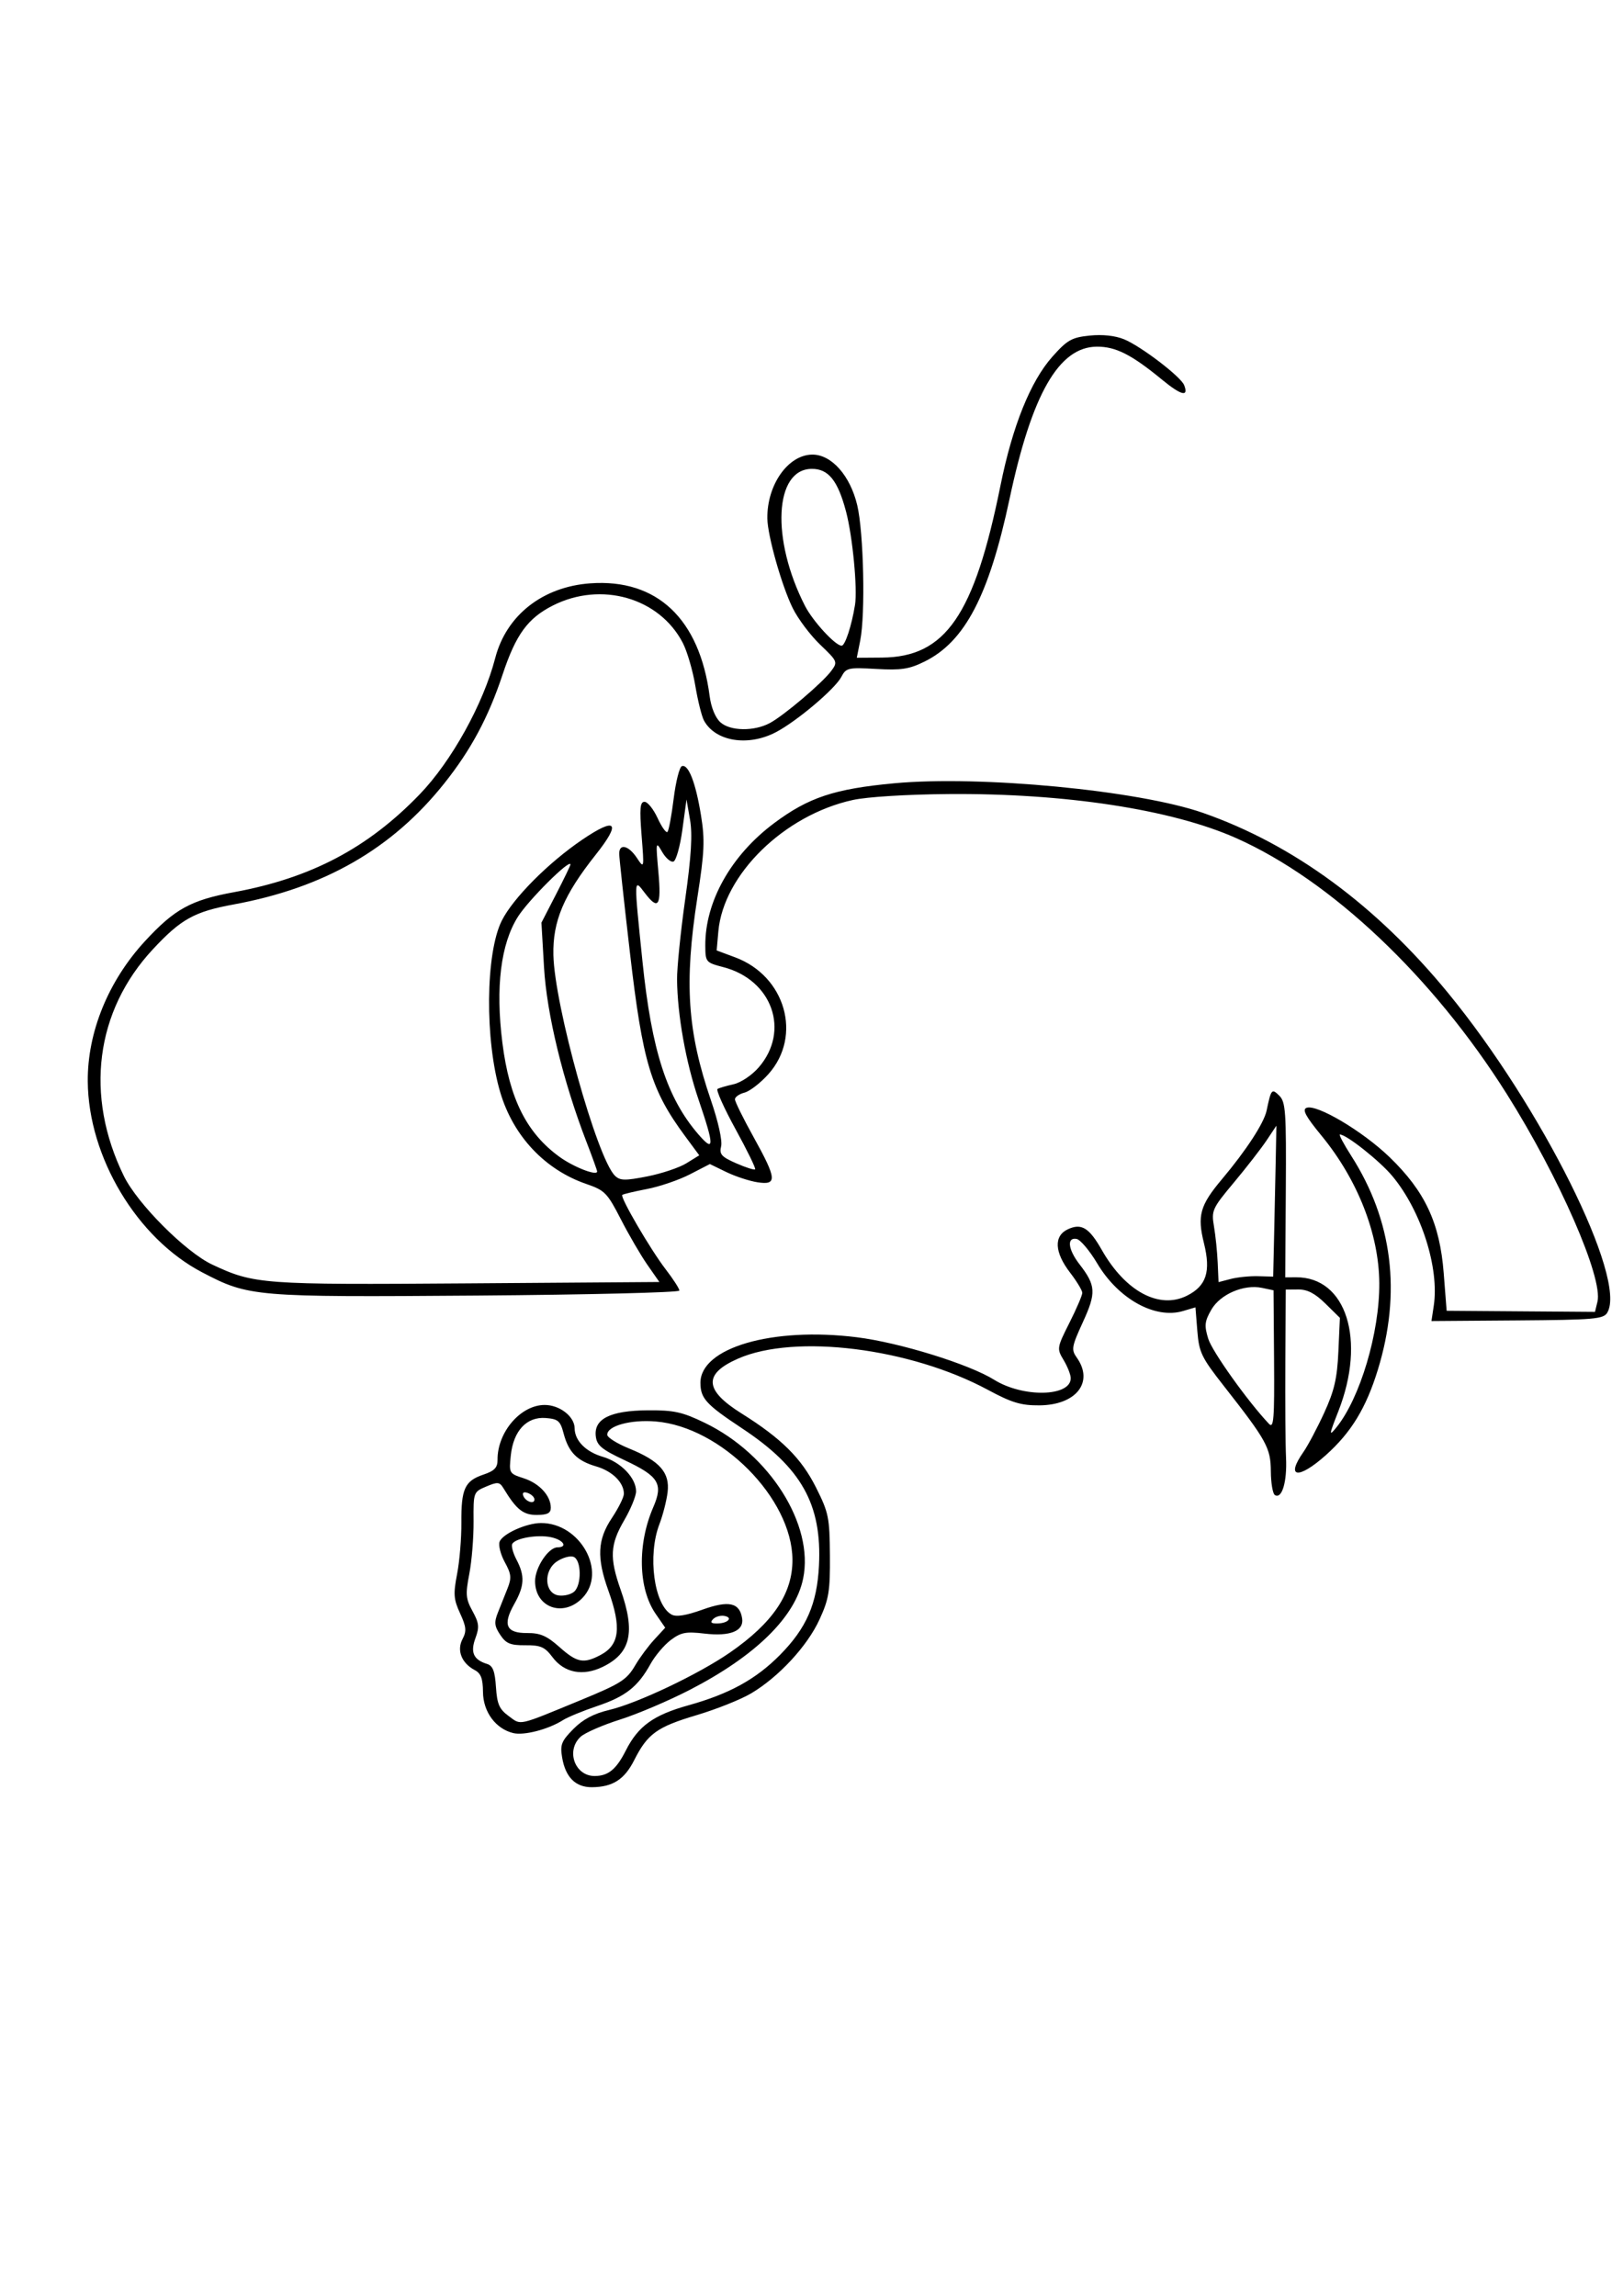 <?xml version="1.0" encoding="UTF-8" standalone="no"?>
<!-- Created with Inkscape (http://www.inkscape.org/) -->

<svg
   width="210mm"
   height="297mm"
   viewBox="0 0 210 297"
   version="1.1"
   id="svg1"
   xml:space="preserve"
   sodipodi:docname="portrait.svg"
   inkscape:version="1.3.2 (1:1.3.2+202311252150+091e20ef0f)"
   xmlns:inkscape="http://www.inkscape.org/namespaces/inkscape"
   xmlns:sodipodi="http://sodipodi.sourceforge.net/DTD/sodipodi-0.dtd"
   xmlns="http://www.w3.org/2000/svg"
   xmlns:svg="http://www.w3.org/2000/svg"><sodipodi:namedview
     id="namedview1"
     pagecolor="#ffffff"
     bordercolor="#000000"
     borderopacity="0.25"
     inkscape:showpageshadow="2"
     inkscape:pageopacity="0.0"
     inkscape:pagecheckerboard="0"
     inkscape:deskcolor="#d1d1d1"
     inkscape:document-units="mm"
     inkscape:zoom="0.44008137"
     inkscape:cx="397.65373"
     inkscape:cy="561.25984"
     inkscape:window-width="1130"
     inkscape:window-height="736"
     inkscape:window-x="70"
     inkscape:window-y="27"
     inkscape:window-maximized="1"
     inkscape:current-layer="layer1" /><defs
     id="defs1" /><g
     inkscape:label="Layer 1"
     inkscape:groupmode="layer"
     id="layer1"><path
       style="fill:#000000;stroke-width:1.99"
       d="m 207.97,169.81 c -0.503,0.834 -1.653,0.934 -11.656,1.008 l -11.098,0.082 0.298,-1.977 c 0.737,-4.893 -1.623,-12.288 -5.352,-16.771 -1.639,-1.97 -5.956,-5.392 -6.794,-5.386 -0.161,0.001 0.498,1.24 1.466,2.754 5.354,8.37 6.514,17.713 3.44,27.699 -1.52,4.939 -3.45,8.103 -6.731,11.034 -3.552,3.174 -5.244,2.942 -2.903,-0.397 0.58,-0.827 1.792,-3.113 2.695,-5.08 1.311,-2.857 1.681,-4.452 1.838,-7.933 l 0.196,-4.357 -1.869,-1.842 c -1.335,-1.315 -2.336,-1.838 -3.502,-1.83 l -1.632,0.012 -0.055,9.347 c -0.031,5.141 0.01,10.727 0.09,12.413 0.147,3.114 -0.531,5.38 -1.443,4.825 -0.276,-0.168 -0.512,-1.547 -0.523,-3.064 -0.023,-3.054 -0.52,-3.957 -6.108,-11.084 -2.874,-3.666 -3.181,-4.306 -3.403,-7.083 l -0.244,-3.053 -1.619,0.477 c -3.618,1.067 -8.358,-1.565 -11.086,-6.156 -0.983,-1.655 -2.188,-3.083 -2.677,-3.173 -1.29,-0.238 -1.106,1.358 0.377,3.276 2.128,2.752 2.183,3.688 0.44,7.485 -1.454,3.167 -1.522,3.562 -0.797,4.581 2.264,3.182 -0.058,6.153 -4.836,6.188 -2.37,0.018 -3.571,-0.344 -6.657,-2.006 -10.062,-5.416 -24.961,-7.277 -32.329,-4.039 -4.498,1.977 -4.373,4.067 0.424,7.074 5.197,3.257 7.763,5.805 9.667,9.6 1.632,3.252 1.759,3.876 1.796,8.779 0.034,4.628 -0.132,5.651 -1.354,8.308 -1.583,3.444 -5.279,7.433 -8.846,9.547 -1.333,0.79 -4.515,2.059 -7.071,2.82 -5.107,1.521 -6.329,2.404 -8.053,5.819 -1.263,2.501 -2.788,3.477 -5.464,3.497 -2.123,0.016 -3.425,-1.28 -3.86,-3.841 -0.28,-1.65 -0.096,-2.12 1.443,-3.68 1.238,-1.254 2.628,-1.993 4.656,-2.476 3.671,-0.875 11.536,-4.611 15.582,-7.403 5.59,-3.857 8.152,-7.66 8.119,-12.055 -0.059,-7.904 -9.217,-17.153 -17.684,-17.858 -3.242,-0.27 -6.29,0.564 -6.281,1.719 0.002,0.346 1.279,1.146 2.836,1.778 3.964,1.609 5.286,3.114 4.973,5.665 -0.136,1.106 -0.612,2.962 -1.058,4.124 -1.554,4.044 -0.694,10.447 1.57,11.692 0.601,0.331 1.863,0.13 3.991,-0.633 3.415,-1.225 4.82,-0.918 5.14,1.122 0.257,1.638 -1.533,2.364 -4.865,1.973 -2.408,-0.283 -3.043,-0.161 -4.37,0.835 -0.854,0.641 -2.034,2.039 -2.624,3.106 -1.62,2.932 -3.223,4.197 -6.886,5.429 -1.832,0.616 -3.827,1.437 -4.434,1.823 -1.879,1.195 -5.036,2.018 -6.435,1.677 -2.281,-0.555 -3.897,-2.751 -3.916,-5.324 -0.012,-1.726 -0.269,-2.406 -1.062,-2.823 -1.699,-0.893 -2.356,-2.545 -1.591,-4.001 0.549,-1.045 0.5,-1.585 -0.309,-3.343 -0.837,-1.82 -0.888,-2.493 -0.385,-5.096 0.319,-1.65 0.567,-4.634 0.552,-6.632 -0.032,-4.377 0.436,-5.401 2.846,-6.216 1.441,-0.487 1.84,-0.905 1.833,-1.916 -0.027,-3.572 2.97,-7.073 6.074,-7.096 1.948,-0.014 3.889,1.485 3.901,3.013 0.012,1.603 1.443,3.051 3.649,3.695 2.327,0.679 4.302,2.728 4.301,4.465 9.25e-4,0.613 -0.695,2.304 -1.543,3.758 -1.821,3.123 -1.91,4.841 -0.46,8.955 1.948,5.529 1.317,8.239 -2.328,10.002 -2.554,1.235 -4.96,0.769 -6.48,-1.255 -0.998,-1.329 -1.527,-1.562 -3.516,-1.547 -1.941,0.014 -2.497,-0.216 -3.249,-1.345 -0.755,-1.134 -0.805,-1.62 -0.297,-2.894 0.336,-0.842 0.895,-2.246 1.243,-3.12 0.538,-1.352 0.484,-1.858 -0.356,-3.391 -0.543,-0.991 -0.845,-2.182 -0.671,-2.647 0.381,-1.015 3.441,-2.4 5.332,-2.414 5.114,-0.038 8.647,6.382 5.352,9.726 -2.468,2.505 -6.07,1.212 -6.096,-2.187 -0.014,-1.761 1.72,-4.386 2.902,-4.395 1.38,-0.01 0.766,-0.97 -0.838,-1.31 -1.741,-0.369 -4.561,0.11 -5.011,0.852 -0.158,0.26 0.083,1.176 0.536,2.036 1.112,2.112 1.047,3.409 -0.29,5.772 -1.519,2.685 -1.036,3.757 1.68,3.737 1.685,-0.013 2.544,0.36 4.175,1.812 2.272,2.022 3.115,2.186 5.305,1.033 2.473,-1.302 2.75,-3.542 1.029,-8.325 -1.533,-4.261 -1.422,-6.593 0.447,-9.397 0.854,-1.281 1.554,-2.691 1.556,-3.133 0.007,-1.457 -1.487,-2.936 -3.581,-3.546 -2.483,-0.724 -3.576,-1.832 -4.22,-4.28 -0.424,-1.611 -0.711,-1.857 -2.314,-1.982 -2.461,-0.192 -4.18,1.649 -4.516,4.835 -0.242,2.304 -0.215,2.353 1.661,2.957 2.023,0.651 3.503,2.25 3.514,3.798 0.005,0.715 -0.419,0.939 -1.798,0.949 -1.767,0.013 -2.653,-0.692 -4.315,-3.436 -0.51,-0.842 -0.754,-0.868 -2.24,-0.24 -1.655,0.7 -1.667,0.733 -1.639,4.502 0.016,2.088 -0.233,5.148 -0.552,6.799 -0.511,2.647 -0.462,3.217 0.416,4.819 0.847,1.546 0.903,2.068 0.376,3.497 -0.678,1.839 -0.25,2.791 1.497,3.332 0.756,0.234 1.022,0.918 1.159,2.986 0.148,2.228 0.429,2.867 1.656,3.766 1.647,1.207 1.027,1.344 9.309,-2.068 5.225,-2.153 5.954,-2.62 7.075,-4.533 0.572,-0.976 1.675,-2.463 2.451,-3.305 l 1.411,-1.53 -1.241,-1.8 c -2.257,-3.274 -2.384,-8.994 -0.305,-13.789 1.316,-3.037 0.725,-4.002 -3.731,-6.091 -2.923,-1.371 -3.563,-1.9 -3.706,-3.07 -0.278,-2.262 1.861,-3.338 6.708,-3.374 3.416,-0.025 4.471,0.206 7.407,1.626 8.389,4.058 14.15,13.188 12.711,20.148 -1.028,4.973 -6.153,10 -14.674,14.395 -2.716,1.401 -6.775,3.128 -9.022,3.84 -2.246,0.711 -4.537,1.709 -5.089,2.217 -1.948,1.789 -0.755,5.102 1.829,5.083 1.747,-0.013 2.783,-0.863 4.007,-3.285 1.603,-3.174 3.575,-4.599 8.112,-5.864 5.292,-1.476 8.742,-3.374 11.848,-6.519 3.418,-3.461 4.79,-6.601 5.039,-11.54 0.4,-7.931 -2.259,-12.68 -9.95,-17.769 -4.651,-3.078 -5.372,-3.863 -5.387,-5.866 -0.034,-4.555 9.273,-7.278 20.229,-5.918 5.527,0.686 14.519,3.47 17.785,5.506 3.734,2.328 9.916,2.194 9.898,-0.214 -0.003,-0.452 -0.416,-1.504 -0.918,-2.339 -0.892,-1.484 -0.875,-1.59 0.754,-4.826 0.916,-1.82 1.664,-3.562 1.661,-3.873 -0.002,-0.31 -0.716,-1.49 -1.585,-2.621 -2.02,-2.628 -2.125,-4.746 -0.279,-5.603 1.754,-0.815 2.747,-0.209 4.389,2.68 3.055,5.373 7.445,7.721 11.037,5.905 2.496,-1.262 3.09,-3.106 2.182,-6.774 -0.889,-3.587 -0.52,-4.9 2.325,-8.285 3.147,-3.743 5.441,-7.267 5.778,-8.873 0.588,-2.803 0.669,-2.898 1.652,-1.923 0.812,0.806 0.901,2.105 0.834,12.198 l -0.075,11.296 1.396,-0.01 c 6.514,-0.048 9.094,8.121 5.475,17.336 -1.206,3.07 -1.235,3.293 -0.271,2.11 3.082,-3.784 5.619,-12.302 5.571,-18.708 -0.047,-6.36 -2.799,-13.369 -7.488,-19.073 -2.036,-2.477 -2.511,-3.358 -1.931,-3.586 1.312,-0.515 7.255,3.009 10.735,6.365 4.604,4.439 6.515,8.528 7.02,15.026 l 0.378,4.861 9.597,0.072 9.597,0.072 0.321,-1.32 c 0.745,-3.065 -4.941,-16.085 -11.734,-26.869 -9.569,-15.19 -22.752,-27.651 -35.027,-33.108 -8.333,-3.704 -22.151,-5.817 -37.226,-5.692 -5.408,0.044 -10.517,0.362 -12.368,0.769 -8.868,1.946 -16.741,9.641 -17.393,16.999 l -0.218,2.463 2.41,0.9 c 6.491,2.424 8.693,10.147 4.301,15.082 -1.021,1.147 -2.418,2.231 -3.103,2.409 -0.686,0.177 -1.245,0.569 -1.242,0.87 0.002,0.301 1.085,2.496 2.406,4.877 3.017,5.439 3.087,6.252 0.504,5.852 -1.051,-0.163 -2.866,-0.759 -4.034,-1.326 l -2.123,-1.031 -2.576,1.329 c -1.417,0.731 -3.924,1.588 -5.572,1.904 -1.647,0.316 -3.081,0.659 -3.186,0.763 -0.3,0.297 3.658,7.077 5.618,9.622 0.974,1.265 1.773,2.503 1.774,2.751 0.002,0.248 -11.794,0.538 -26.212,0.645 -28.868,0.214 -29.489,0.161 -35.553,-3.013 -8.427,-4.412 -14.714,-14.913 -14.786,-24.7 -0.047,-6.356 2.658,-12.988 7.395,-18.127 3.833,-4.159 5.945,-5.321 11.534,-6.347 9.948,-1.825 17.312,-5.703 24.006,-12.643 4.13,-4.281 8.24,-11.691 9.787,-17.644 1.438,-5.536 6.13,-9.221 12.302,-9.664 8.625,-0.618 14.131,4.582 15.441,14.582 0.195,1.491 0.739,2.813 1.401,3.402 1.277,1.138 4.343,1.183 6.386,0.093 1.804,-0.962 6.78,-5.182 7.93,-6.724 0.879,-1.18 0.85,-1.251 -1.416,-3.42 -1.273,-1.219 -2.871,-3.344 -3.551,-4.724 -1.419,-2.876 -3.254,-9.358 -3.284,-11.598 -0.058,-4.352 2.679,-8.243 5.815,-8.266 2.483,-0.018 4.91,2.717 5.817,6.557 0.833,3.524 1.067,14.07 0.387,17.487 l -0.446,2.241 3.247,-0.024 c 8.235,-0.061 11.951,-5.453 15.348,-22.272 1.555,-7.7 3.891,-13.492 6.722,-16.666 1.923,-2.156 2.492,-2.478 4.814,-2.718 1.663,-0.172 3.308,0.006 4.466,0.484 2.186,0.902 7.33,4.83 7.759,5.925 0.619,1.578 -0.376,1.336 -2.844,-0.694 -3.97,-3.265 -6.011,-4.298 -8.459,-4.282 -4.904,0.032 -8.399,6.122 -11.28,19.658 -2.671,12.548 -5.78,18.501 -11.01,21.081 -1.989,0.981 -3.011,1.137 -6.243,0.954 -3.65,-0.207 -3.902,-0.15 -4.525,1.036 -0.823,1.566 -5.799,5.763 -8.489,7.16 -3.599,1.87 -7.807,1.18 -9.279,-1.521 -0.291,-0.535 -0.798,-2.572 -1.125,-4.527 -0.327,-1.955 -1.056,-4.442 -1.62,-5.527 -3.032,-5.836 -10.566,-7.995 -16.821,-4.82 -3.249,1.649 -4.772,3.746 -6.499,8.947 -1.836,5.527 -4.095,9.739 -7.55,14.071 -6.743,8.458 -15.517,13.495 -27.254,15.649 -5.066,0.929 -6.796,1.889 -10.426,5.785 -7.453,7.999 -8.858,18.948 -3.764,29.35 1.758,3.591 7.997,9.84 11.433,11.452 5.428,2.547 6.421,2.62 32.95,2.43 l 24.904,-0.178 -1.552,-2.226 c -0.854,-1.224 -2.4,-3.879 -3.437,-5.898 -1.745,-3.4 -2.074,-3.737 -4.447,-4.551 -5.358,-1.839 -9.455,-6.185 -11.138,-11.816 -2.023,-6.771 -1.93,-18.033 0.184,-22.253 1.453,-2.902 6.023,-7.498 10.426,-10.485 4.4,-2.985 5.061,-2.247 1.737,1.941 -4.155,5.235 -5.586,8.627 -5.485,13.003 0.151,6.559 5.645,26.249 7.96,28.531 0.659,0.649 1.29,0.663 4.178,0.096 1.871,-0.367 4.153,-1.132 5.069,-1.699 l 1.667,-1.031 -1.828,-2.474 c -4.431,-5.997 -5.496,-9.539 -7.145,-23.76 -0.755,-6.511 -1.378,-12.252 -1.385,-12.759 -0.02,-1.388 1.2,-1.116 2.281,0.51 0.954,1.434 0.957,1.42 0.615,-2.901 -0.275,-3.479 -0.2,-4.343 0.378,-4.347 0.397,-0.003 1.158,0.942 1.69,2.099 0.532,1.157 1.107,1.965 1.278,1.795 0.171,-0.17 0.534,-2.112 0.807,-4.314 0.273,-2.203 0.752,-4.091 1.063,-4.195 0.844,-0.284 1.779,2.118 2.465,6.334 0.524,3.216 0.458,4.74 -0.464,10.665 -1.719,11.054 -1.3,17.309 1.759,26.238 0.94,2.745 1.489,5.22 1.316,5.933 -0.254,1.044 0.032,1.367 1.95,2.209 1.236,0.542 2.339,0.893 2.45,0.78 0.112,-0.113 -1.026,-2.446 -2.528,-5.184 -1.502,-2.738 -2.554,-5.084 -2.337,-5.214 0.217,-0.13 1.153,-0.405 2.081,-0.611 0.944,-0.21 2.374,-1.17 3.249,-2.181 4.086,-4.724 1.752,-11.324 -4.587,-12.969 -2.255,-0.585 -2.312,-0.653 -2.327,-2.764 -0.042,-5.69 3.319,-11.684 8.888,-15.847 4.466,-3.339 7.809,-4.45 15.553,-5.17 11.162,-1.037 31.614,0.919 39.935,3.821 11.679,4.072 22.403,11.946 31.721,23.292 12.085,14.713 23.212,37.047 20.61,41.364 z m -44.093,-22.271 c -0.702,1.051 -2.602,3.497 -4.221,5.435 -2.811,3.364 -2.928,3.622 -2.577,5.694 0.202,1.194 0.418,3.301 0.479,4.683 l 0.111,2.513 1.577,-0.411 c 0.867,-0.226 2.458,-0.386 3.534,-0.356 l 1.958,0.055 0.127,-5.608 c 0.07,-3.084 0.164,-7.477 0.208,-9.763 l 0.081,-4.155 z m -0.573,19.07 c -2.36,-0.5 -5.423,0.819 -6.575,2.83 -0.864,1.509 -0.92,2.04 -0.395,3.748 0.509,1.655 5.117,8.111 7.86,11.013 0.613,0.649 0.714,-0.612 0.657,-8.256 l -0.067,-9.022 z M 109.471,66.186 c -1.064,-4.031 -2.283,-5.547 -4.448,-5.531 -4.828,0.036 -5.273,9.105 -0.87,17.717 1.016,1.986 3.939,5.166 4.745,5.16 0.45,-0.003 1.294,-2.578 1.731,-5.278 0.337,-2.088 -0.313,-8.867 -1.157,-12.067 z M 92.274,209.452 c -0.414,0.42 -0.276,0.578 0.499,0.572 1.392,-0.01 2.125,-0.752 0.967,-0.978 -0.492,-0.096 -1.152,0.087 -1.466,0.406 z m -1.88,-67.174 c -1.652,-4.844 -2.748,-10.967 -2.789,-15.581 -0.013,-1.499 0.461,-6.169 1.055,-10.376 0.781,-5.539 0.953,-8.373 0.623,-10.272 l -0.456,-2.623 -0.534,3.911 c -0.294,2.151 -0.815,4.006 -1.157,4.122 -0.342,0.116 -1.003,-0.452 -1.468,-1.263 -0.811,-1.414 -0.83,-1.308 -0.479,2.604 0.401,4.463 0.003,5.044 -1.814,2.646 -1.368,-1.805 -1.364,-1.938 -0.236,9.018 1.179,11.441 3.161,17.567 7.205,22.261 2.097,2.434 2.106,1.583 0.051,-4.446 z m -14.525,5.406 C 72.856,139.869 70.742,131.174 70.392,125.151 l -0.336,-5.79 1.878,-3.643 c 1.033,-2.004 1.877,-3.75 1.876,-3.88 -0.005,-0.806 -5.422,4.582 -6.8,6.764 -2.219,3.515 -2.909,9.108 -2.009,16.281 0.91,7.252 3.133,11.689 7.405,14.783 1.824,1.321 4.862,2.498 4.858,1.882 -0.001,-0.142 -0.628,-1.881 -1.393,-3.864 z m -1.664,53.716 c -0.438,-0.164 -1.398,0.102 -2.133,0.591 -1.796,1.196 -1.643,4.157 0.228,4.408 0.668,0.09 1.555,-0.124 1.971,-0.474 1.015,-0.855 0.967,-4.138 -0.067,-4.526 z m -5.893,-8.251 c -0.514,-0.193 -0.754,-0.073 -0.623,0.31 0.268,0.785 1.468,1.21 1.463,0.518 -0.002,-0.283 -0.38,-0.655 -0.84,-0.828 z"
       id="path1" /></g></svg>

